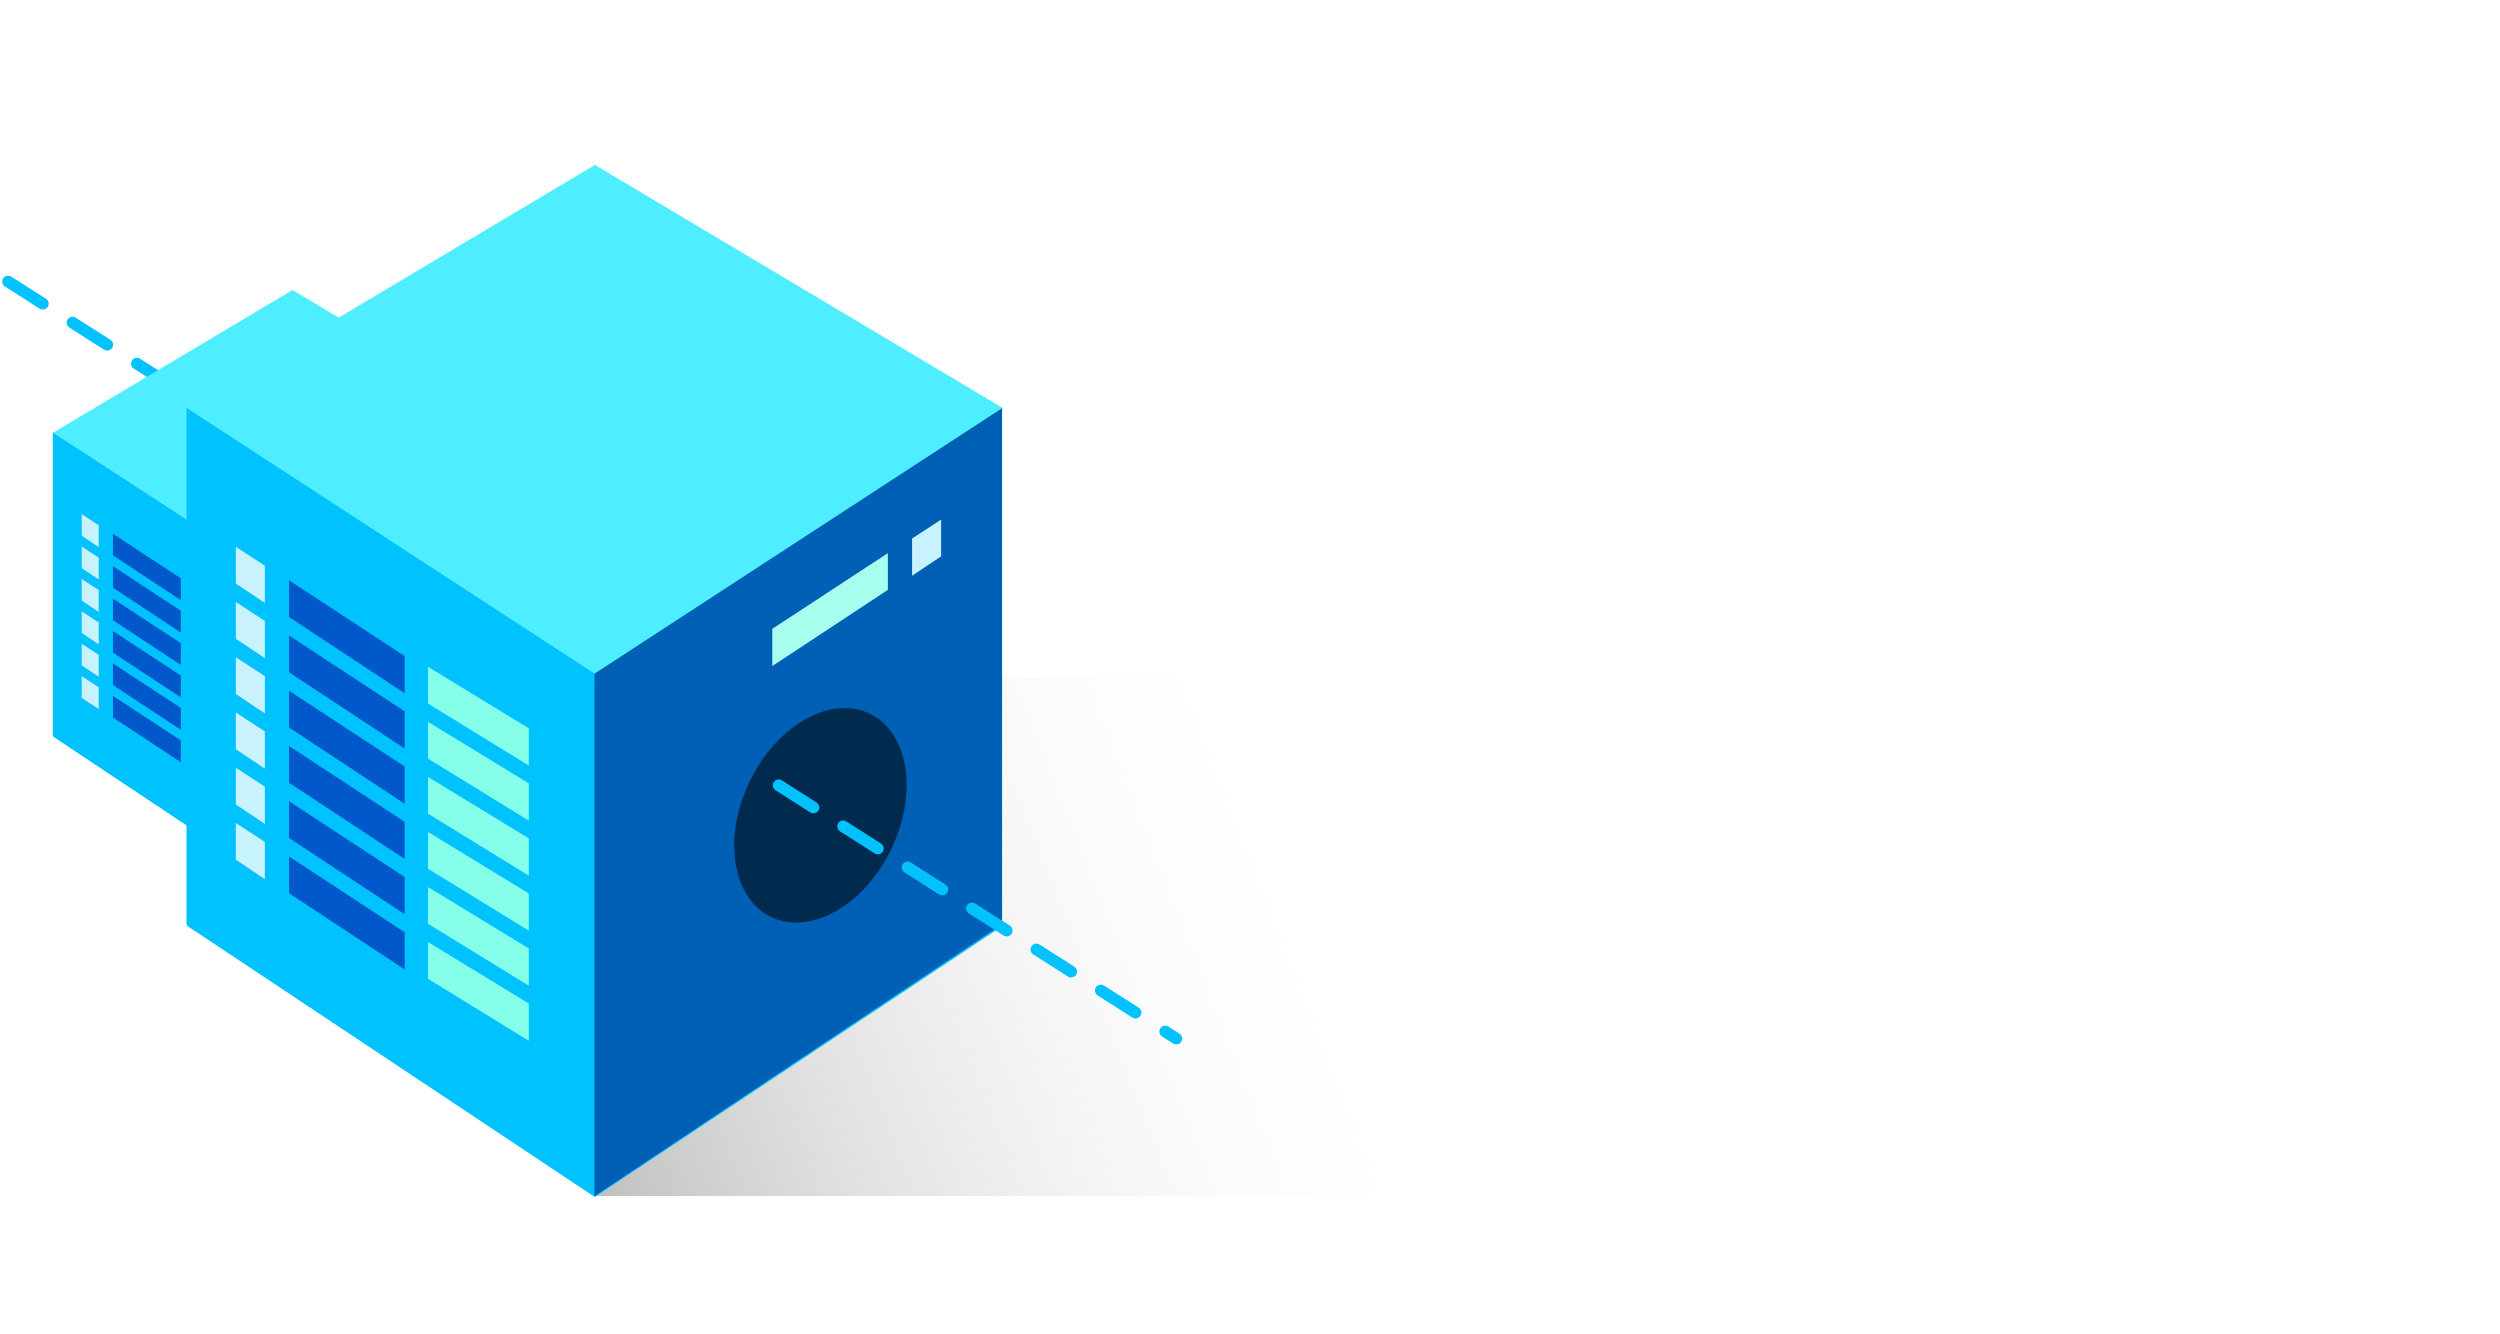 <svg xmlns="http://www.w3.org/2000/svg" xmlns:xlink="http://www.w3.org/1999/xlink" width="850.988" height="454.011" viewBox="0 0 850.988 454.011">
  <defs>
    <linearGradient id="linear-gradient" x1="0.37" y1="0.233" x2="-0.253" y2="0.299" gradientUnits="objectBoundingBox">
      <stop offset="0" stop-color="#fff" stop-opacity="0"/>
      <stop offset="1" stop-color="gray"/>
    </linearGradient>
  </defs>
  <g id="server" transform="translate(-741.739 -210.093)">
    <path id="shadow" d="M960,634.331h648.979V457.8H960Z" transform="translate(-16.252 -17.106)" fill="url(#linear-gradient)"/>
    <line id="Linie_2" data-name="Linie 2" x2="135.328" y2="86.202" transform="translate(744.5 305.942)" fill="none" stroke="#01c2ff" stroke-linecap="round" stroke-width="4" stroke-dasharray="14 12"/>
    <g id="pc1" transform="translate(759.743 275.866)">
      <path id="Pfad_2" data-name="Pfad 2" d="M23.3,23.3,115.329,0,96,96,0,115.329Z" transform="translate(81.55 0) rotate(45)" fill="#4eedff"/>
      <path id="Pfad_3" data-name="Pfad 3" d="M23.3,23.3,115.329,0,96,96,0,115.329Z" transform="translate(81.55 103.361) rotate(45)" fill="#00c2ff"/>
      <path id="Pfad_4" data-name="Pfad 4" d="M916.093,407V510.092l81.444,54.344V460.049Z" transform="translate(-916.093 -325.45)" fill="#00c2ff"/>
      <path id="Pfad_5" data-name="Pfad 5" d="M916.093,407V510.092l81.444,54.344V460.049Z" transform="translate(-916.093 -325.45)" fill="#00c2ff"/>
      <path id="Pfad_7" data-name="Pfad 7" d="M916.093,407v7.344l5.8,3.871v-7.436Z" transform="translate(-906.281 -297.761)" fill="#c9f2ff"/>
      <path id="Pfad_7-2" data-name="Pfad 7" d="M916.093,407v7.344l5.8,3.871v-7.436Z" transform="translate(-906.281 -286.726)" fill="#c9f2ff"/>
      <path id="Pfad_7-3" data-name="Pfad 7" d="M916.093,407v7.344l5.8,3.871v-7.436Z" transform="translate(-906.281 -275.691)" fill="#c9f2ff"/>
      <path id="Pfad_7-4" data-name="Pfad 7" d="M916.093,407v7.344l5.8,3.871v-7.436Z" transform="translate(-906.281 -264.656)" fill="#c9f2ff"/>
      <path id="Pfad_7-5" data-name="Pfad 7" d="M916.093,407v7.344l5.8,3.871v-7.436Z" transform="translate(-906.281 -253.621)" fill="#c9f2ff"/>
      <path id="Pfad_7-6" data-name="Pfad 7" d="M916.093,407v7.344l5.8,3.871v-7.436Z" transform="translate(-906.281 -242.586)" fill="#c9f2ff"/>
      <path id="Pfad_7-7" data-name="Pfad 7" d="M916.093,407v7.344l23.092,15.224v-7.436Z" transform="translate(-895.64 -291.061)" fill="#0058cb"/>
      <path id="Pfad_8" data-name="Pfad 8" d="M916.093,407v7.344l20.137,12.378v-7.436Z" transform="translate(-867.886 -273.78)" fill="#85feea"/>
      <path id="Pfad_8-2" data-name="Pfad 8" d="M916.093,407v7.344l20.137,12.378v-7.436Z" transform="translate(-867.886 -262.783)" fill="#85feea"/>
      <path id="Pfad_8-3" data-name="Pfad 8" d="M916.093,407v7.344l20.137,12.378v-7.436Z" transform="translate(-867.886 -251.785)" fill="#85feea"/>
      <path id="Pfad_8-4" data-name="Pfad 8" d="M916.093,407v7.344l20.137,12.378v-7.436Z" transform="translate(-867.886 -240.788)" fill="#85feea"/>
      <path id="Pfad_8-5" data-name="Pfad 8" d="M916.093,407v7.344l20.137,12.378v-7.436Z" transform="translate(-867.886 -229.791)" fill="#85feea"/>
      <path id="Pfad_8-6" data-name="Pfad 8" d="M916.093,407v7.344l20.137,12.378v-7.436Z" transform="translate(-867.886 -218.794)" fill="#85feea"/>
      <path id="Pfad_7-8" data-name="Pfad 7" d="M916.093,407v7.344l23.092,15.224v-7.436Z" transform="translate(-895.64 -280.026)" fill="#0058cb"/>
      <path id="Pfad_7-9" data-name="Pfad 7" d="M916.093,407v7.344l23.092,15.224v-7.436Z" transform="translate(-895.64 -268.991)" fill="#0058cb"/>
      <path id="Pfad_7-10" data-name="Pfad 7" d="M916.093,407v7.344l23.092,15.224v-7.436Z" transform="translate(-895.64 -257.956)" fill="#0058cb"/>
      <path id="Pfad_7-11" data-name="Pfad 7" d="M916.093,407v7.344l23.092,15.224v-7.436Z" transform="translate(-895.64 -246.921)" fill="#0058cb"/>
      <path id="Pfad_7-12" data-name="Pfad 7" d="M916.093,407v7.344l23.092,15.224v-7.436Z" transform="translate(-895.64 -235.886)" fill="#0058cb"/>
      <path id="Pfad_7-13" data-name="Pfad 7" d="M974.687,455.659v0Z" transform="translate(-920.312 -212.467)" fill="#c9f2ff"/>
      <path id="Pfad_6" data-name="Pfad 6" d="M997.538,407V510.092l-81.444,54.344V460.049Z" transform="translate(-834.649 -325.45)" fill="#0060b6"/>
      <path id="Pfad_9" data-name="Pfad 9" d="M921.9,407v7.344l-5.8,3.871v-7.436Z" transform="translate(-771.181 -303.201)" fill="#c9f2ff"/>
      <path id="Pfad_10" data-name="Pfad 10" d="M939.185,407v7.344l-23.092,15.224v-7.436Z" transform="translate(-799.112 -296.501)" fill="#a7feee"/>
      <path id="Pfad_11" data-name="Pfad 11" d="M15.682,0c8.661,0,15.682,10.106,15.682,22.573S24.342,45.146,15.682,45.146,0,35.04,0,22.573,7.021,0,15.682,0Z" transform="matrix(0.899, 0.438, -0.438, 0.899, 122.385, 135.725)" fill="#012a4f"/>
    </g>
    <g id="pc1-2" data-name="pc1" transform="translate(805.299 210.093)">
      <path id="Pfad_2-2" data-name="Pfad 2" d="M39.7,39.7,196.5,0,163.578,163.578,0,196.5Z" transform="translate(138.949) rotate(45)" fill="#4eedff"/>
      <path id="Pfad_3-2" data-name="Pfad 3" d="M39.7,39.7,196.5,0,163.578,163.578,0,196.5Z" transform="translate(138.949 176.112) rotate(45)" fill="#00c2ff"/>
      <path id="Pfad_4-2" data-name="Pfad 4" d="M916.093,407V582.654l138.769,92.595V497.387Z" transform="translate(-916.093 -268.051)" fill="#00c2ff"/>
      <path id="Pfad_5-2" data-name="Pfad 5" d="M916.093,407V582.654l138.769,92.595V497.387Z" transform="translate(-916.093 -268.051)" fill="#00c2ff"/>
      <path id="Pfad_7-14" data-name="Pfad 7" d="M916.093,407v12.513l9.885,6.6v-12.67Z" transform="translate(-899.375 -220.872)" fill="#c9f2ff"/>
      <path id="Pfad_7-15" data-name="Pfad 7" d="M916.093,407v12.513l9.885,6.6v-12.67Z" transform="translate(-899.375 -202.07)" fill="#c9f2ff"/>
      <path id="Pfad_7-16" data-name="Pfad 7" d="M916.093,407v12.513l9.885,6.6v-12.67Z" transform="translate(-899.375 -183.268)" fill="#c9f2ff"/>
      <path id="Pfad_7-17" data-name="Pfad 7" d="M916.093,407v12.513l9.885,6.6v-12.67Z" transform="translate(-899.375 -164.466)" fill="#c9f2ff"/>
      <path id="Pfad_7-18" data-name="Pfad 7" d="M916.093,407v12.513l9.885,6.6v-12.67Z" transform="translate(-899.375 -145.664)" fill="#c9f2ff"/>
      <path id="Pfad_7-19" data-name="Pfad 7" d="M916.093,407v12.513l9.885,6.6v-12.67Z" transform="translate(-899.375 -126.862)" fill="#c9f2ff"/>
      <path id="Pfad_7-20" data-name="Pfad 7" d="M916.093,407v12.513l39.345,25.939v-12.67Z" transform="translate(-881.245 -209.457)" fill="#0058cb"/>
      <path id="Pfad_8-7" data-name="Pfad 8" d="M916.093,407v12.513L950.4,440.6v-12.67Z" transform="translate(-833.955 -180.012)" fill="#85feea"/>
      <path id="Pfad_8-8" data-name="Pfad 8" d="M916.093,407v12.513L950.4,440.6v-12.67Z" transform="translate(-833.955 -161.274)" fill="#85feea"/>
      <path id="Pfad_8-9" data-name="Pfad 8" d="M916.093,407v12.513L950.4,440.6v-12.67Z" transform="translate(-833.955 -142.537)" fill="#85feea"/>
      <path id="Pfad_8-10" data-name="Pfad 8" d="M916.093,407v12.513L950.4,440.6v-12.67Z" transform="translate(-833.955 -123.8)" fill="#85feea"/>
      <path id="Pfad_8-11" data-name="Pfad 8" d="M916.093,407v12.513L950.4,440.6v-12.67Z" transform="translate(-833.955 -105.062)" fill="#85feea"/>
      <path id="Pfad_8-12" data-name="Pfad 8" d="M916.093,407v12.513L950.4,440.6v-12.67Z" transform="translate(-833.955 -86.325)" fill="#85feea"/>
      <path id="Pfad_7-21" data-name="Pfad 7" d="M916.093,407v12.513l39.345,25.939v-12.67Z" transform="translate(-881.245 -190.655)" fill="#0058cb"/>
      <path id="Pfad_7-22" data-name="Pfad 7" d="M916.093,407v12.513l39.345,25.939v-12.67Z" transform="translate(-881.245 -171.853)" fill="#0058cb"/>
      <path id="Pfad_7-23" data-name="Pfad 7" d="M916.093,407v12.513l39.345,25.939v-12.67Z" transform="translate(-881.245 -153.051)" fill="#0058cb"/>
      <path id="Pfad_7-24" data-name="Pfad 7" d="M916.093,407v12.513l39.345,25.939v-12.67Z" transform="translate(-881.245 -134.249)" fill="#0058cb"/>
      <path id="Pfad_7-25" data-name="Pfad 7" d="M916.093,407v12.513l39.345,25.939v-12.67Z" transform="translate(-881.245 -115.447)" fill="#0058cb"/>
      <path id="Pfad_7-26" data-name="Pfad 7" d="M974.687,462.884v0Z" transform="translate(-882.04 -48.52)" fill="#c9f2ff"/>
      <path id="Pfad_6-2" data-name="Pfad 6" d="M1054.863,407V582.654L916.093,675.249V497.387Z" transform="translate(-777.324 -268.051)" fill="#0060b6"/>
      <path id="Pfad_9-2" data-name="Pfad 9" d="M925.979,407v12.513l-9.885,6.6v-12.67Z" transform="translate(-669.184 -230.141)" fill="#c9f2ff"/>
      <path id="Pfad_10-2" data-name="Pfad 10" d="M955.439,407v12.513l-39.345,25.939v-12.67Z" transform="translate(-716.774 -218.726)" fill="#a7feee"/>
      <path id="Pfad_11-2" data-name="Pfad 11" d="M26.719,0C41.476,0,53.439,17.22,53.439,38.461S41.476,76.923,26.719,76.923,0,59.7,0,38.461,11.963,0,26.719,0Z" transform="matrix(0.899, 0.438, -0.438, 0.899, 208.527, 231.256)" fill="#012a4f"/>
    </g>
    <line id="Linie_1" data-name="Linie 1" x2="135.328" y2="86.202" transform="translate(1006.814 477.419)" fill="none" stroke="#01c2ff" stroke-linecap="round" stroke-width="4" stroke-dasharray="14 12"/>
  </g>
</svg>
